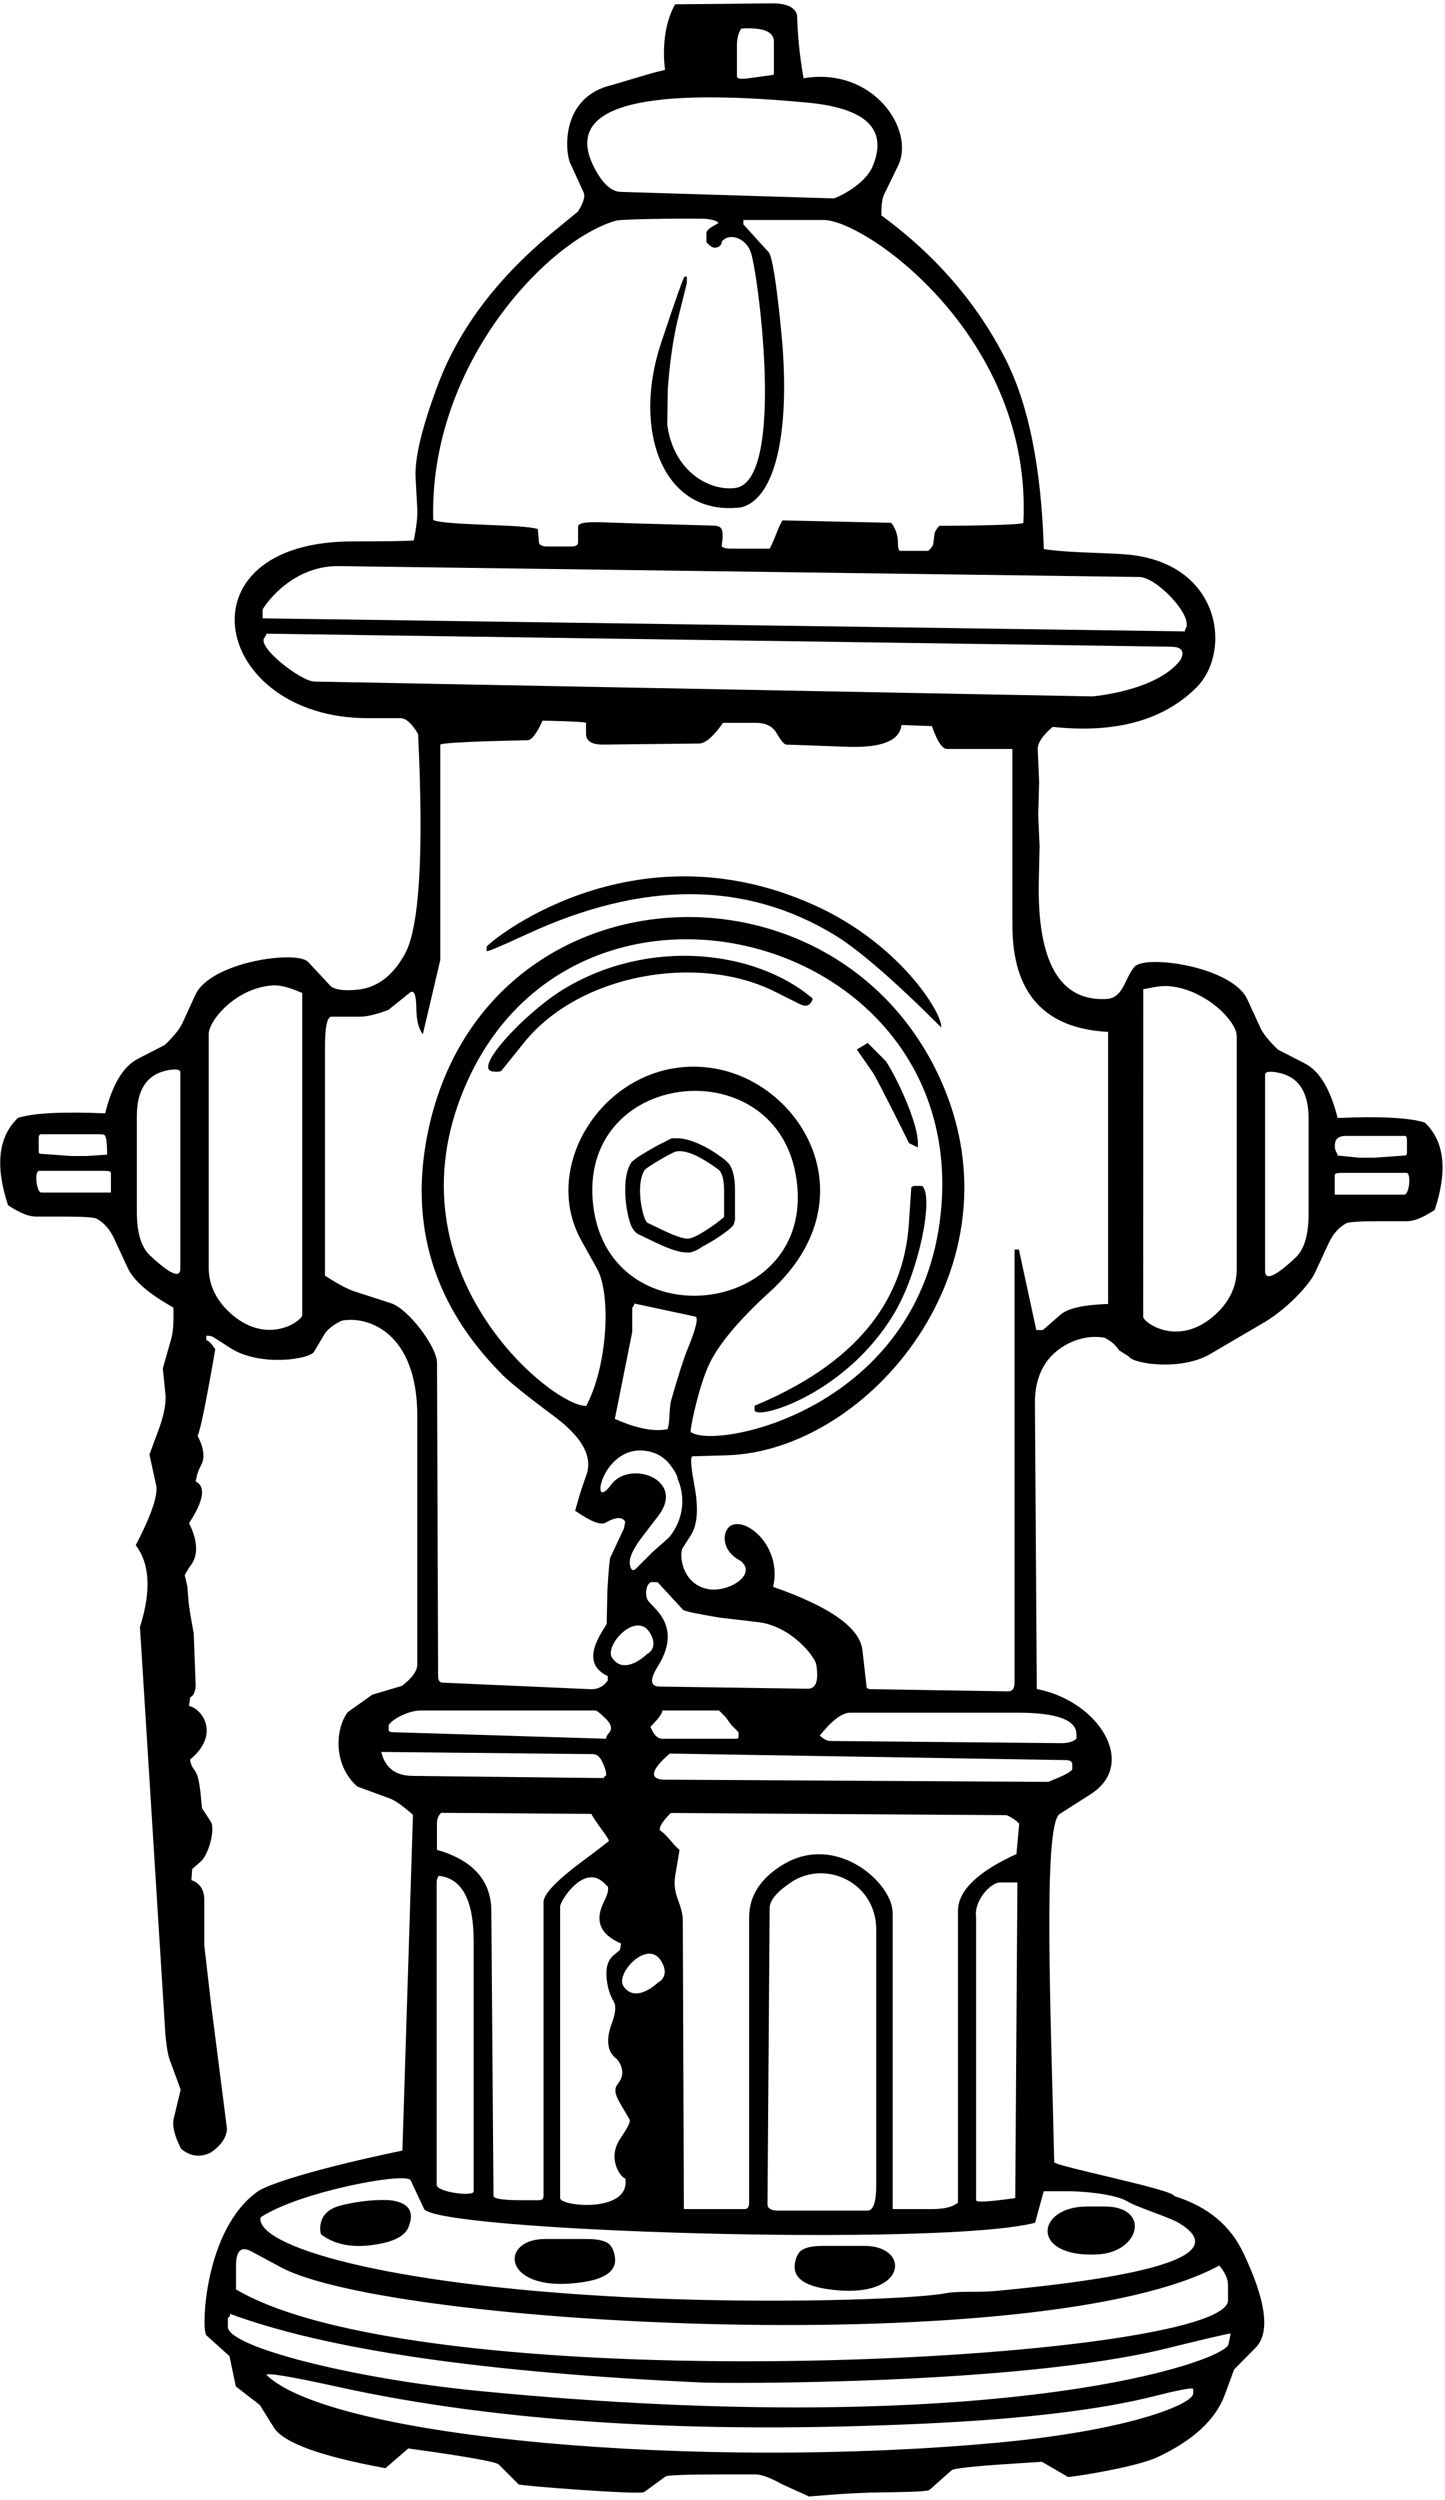 <?xml version="1.0" encoding="UTF-8"?>
<svg xmlns="http://www.w3.org/2000/svg" xmlns:xlink="http://www.w3.org/1999/xlink" width="262pt" height="453pt" viewBox="0 0 262 453" version="1.1">
<g id="surface1">
<path style=" stroke:none;fill-rule:nonzero;fill:rgb(0%,0%,0%);fill-opacity:1;" d="M 258.336 203.426 C 255.547 202.551 250.277 202.27 242.531 202.605 C 241.234 197.395 239.262 194.098 236.586 192.719 L 231.711 190.211 C 230.078 188.633 229.035 187.34 228.586 186.379 L 226.16 181.113 C 223.43 175.168 207.793 172.969 205.738 175.168 C 203.988 177.055 203.738 180.828 200.723 181.027 C 192.129 181.562 187.988 174.32 188.355 159.305 L 188.496 153.418 L 188.242 147.672 L 188.41 141.754 L 188.156 135.84 C 188.102 134.684 189.004 133.305 190.863 131.727 C 202.215 132.938 210.895 130.57 216.895 124.625 C 223.402 118.176 221.484 102.172 204.609 100.512 C 203.453 100.398 201.766 100.312 199.48 100.227 C 194.355 100.059 190.945 99.805 189.258 99.496 C 188.805 84.762 186.496 73.297 182.324 65.098 C 177.172 54.953 169.676 46.277 159.816 39.035 C 159.785 37.207 159.957 35.969 160.266 35.316 L 162.828 30.051 C 166.012 23.516 158.293 12.047 145.699 14.188 C 145.023 10.414 144.629 6.582 144.52 2.754 C 144.082 0.668 140.969 0.582 139.758 0.609 C 139.758 0.609 124.375 0.777 122.402 0.777 C 120.488 4.188 120.078 8.777 120.582 12.668 C 118.418 13.168 117.438 13.484 116.371 13.797 L 111.105 15.371 C 101.547 17.496 102.457 27.57 103.387 29.57 L 105.809 34.84 C 106.148 35.543 105.809 36.727 104.797 38.332 L 100.371 41.969 C 90.258 50.277 83.301 59.461 79.469 69.547 C 76.539 77.297 75.156 82.988 75.355 86.621 L 75.664 92.312 C 75.719 93.578 75.523 95.469 75.016 97.945 C 73.551 98.059 69.859 98.113 63.945 98.113 C 31.883 98.113 38.391 130.148 66.707 130.148 L 72.621 130.148 C 73.609 130.148 74.68 131.105 75.805 133.02 C 76.848 154.742 76.059 168.012 73.438 172.828 C 71.242 176.855 68.34 179.027 64.734 179.363 C 62.168 179.59 60.562 179.336 59.859 178.605 L 55.859 174.32 C 53.801 172.125 38.168 174.32 35.434 180.266 L 33.012 185.535 C 32.559 186.492 31.52 187.789 29.883 189.367 L 25.012 191.871 C 22.332 193.254 20.359 196.551 19.066 201.762 C 11.32 201.426 6.051 201.707 3.262 202.578 C -0.316 205.988 -0.91 211.258 1.457 218.41 C 3.543 219.793 5.203 220.469 6.5 220.469 L 11.77 220.469 C 15.148 220.469 17.066 220.609 17.543 220.863 C 18.867 221.594 19.91 222.777 20.699 224.469 L 23.152 229.766 C 24.223 232.074 26.98 234.469 31.434 236.949 C 31.52 239.484 31.406 241.402 31.039 242.641 L 29.52 247.992 L 29.996 252.672 C 30.137 254.051 29.828 255.938 29.039 258.332 L 27.094 263.602 L 28.305 269.121 C 28.699 270.898 27.461 274.531 24.617 280.023 C 27.18 283.406 27.434 288.363 25.375 294.844 L 29.996 368.824 C 30.195 370.91 30.449 372.375 30.758 373.246 L 32.758 378.684 L 31.52 383.84 C 31.18 385.223 31.633 387.082 32.844 389.418 C 34.531 390.801 36.309 391.023 38.195 390.094 C 40.082 388.828 41.07 387.391 41.152 385.758 L 38.25 363.023 L 37.039 352.539 L 37.039 344.285 C 37.039 342.484 36.25 341.273 34.703 340.711 L 34.844 338.711 L 36.391 337.355 C 37.773 336.23 39.125 331.441 38.195 330.086 L 36.617 327.664 L 36.336 324.68 C 36.109 322.82 35.828 321.551 35.348 320.902 C 34.758 320.113 34.477 319.41 34.477 318.848 C 39.969 314.367 36.703 309.664 34.277 309.156 L 34.477 307.578 C 35.039 307.383 35.348 306.734 35.488 305.605 L 35.125 296.055 C 34.844 294.281 34.277 291.688 34.137 289.633 L 33.969 287.492 L 33.488 285.434 L 33.633 285.211 C 33.914 284.645 34.277 284.082 34.703 283.52 C 35.969 281.66 35.828 279.152 34.277 276.023 C 36.984 271.91 37.32 269.402 35.488 268.473 C 35.488 268.277 35.547 268.051 35.633 267.828 C 35.688 267.262 35.969 266.473 36.477 265.488 C 37.18 264.191 36.984 262.418 35.828 260.219 C 36.336 259.148 37.406 253.938 39.039 244.473 C 38.812 244.246 38.672 244.047 38.531 243.824 C 38.055 243.203 37.688 242.895 37.406 242.895 L 37.406 242.051 C 37.969 242.051 38.336 242.133 38.617 242.273 L 41.969 244.414 C 47.293 247.684 56.141 246.332 56.93 244.98 L 58.93 241.625 C 59.41 240.922 60.34 240.133 61.914 239.344 C 66.535 238.414 75.664 241.262 75.664 256.641 L 75.664 301.605 C 75.664 302.816 74.734 304.086 72.875 305.52 L 67.523 307.098 L 63.043 310.281 C 60.844 313.215 60.281 319.691 64.762 323.75 L 70.453 325.836 C 71.523 326.172 73.016 327.242 74.875 328.879 L 72.961 389.73 C 57.492 392.941 48.648 395.785 46.73 397.137 C 36.984 404.039 36.477 422.352 37.406 423.199 L 41.602 426.973 L 42.758 432.469 L 47.098 435.82 L 49.719 440.016 C 51.52 442.723 58.199 445.145 69.891 447.285 L 74.031 443.707 C 84.48 445.145 89.891 446.129 90.398 446.582 L 94.031 450.215 C 94.316 450.496 115.98 452.133 116.77 451.625 L 120.684 448.777 C 121.023 448.555 124.461 448.414 131.078 448.414 L 136.996 448.414 C 138.121 448.414 139.758 449.059 141.84 450.215 L 146.688 452.414 L 152.098 451.988 C 154.098 451.852 156.012 451.766 157.785 451.707 L 162.773 451.625 C 166.406 451.566 168.324 451.426 168.551 451.203 L 172.551 447.652 C 172.887 447.34 176.465 446.918 183.227 446.496 L 188.918 446.129 L 193.621 448.863 C 193.848 449.004 205.934 447.145 209.879 445.285 C 216.414 442.215 220.414 438.438 222.051 434.043 L 223.766 429.395 L 227.684 425.422 C 230.305 422.777 229.598 417 225.457 408.324 C 223.117 403.336 218.977 399.844 212.922 397.984 C 212.863 396.773 190.551 392.434 191.145 391.785 C 190.551 365.133 189.059 330.734 192.129 328.734 L 197.906 325.047 C 206.301 319.496 199.117 308.227 187.988 306.086 L 187.648 254.445 C 187.566 249.176 189.707 245.457 193.848 243.402 C 195.906 242.414 198.047 242.051 200.242 242.414 C 201.82 243.203 202.414 243.992 202.891 244.695 L 204.664 245.824 C 205.453 247.176 214.301 248.527 219.625 245.262 L 228.668 239.965 C 233.121 237.484 237.375 232.922 238.445 230.609 L 240.895 225.312 C 241.684 223.625 242.727 222.441 244.051 221.707 C 244.531 221.453 246.445 221.312 249.828 221.312 L 255.094 221.312 C 256.391 221.312 258.055 220.637 260.137 219.258 C 262.504 212.102 261.914 206.832 258.336 203.426 Z M 7.012 206.34 C 7.012 205.812 7.145 205.551 7.406 205.551 L 18.055 205.551 C 18.336 205.551 18.586 205.57 18.809 205.617 C 19.512 205.762 19.402 209.059 19.418 209.25 L 15.688 209.492 L 12.93 209.492 L 7.406 209.098 C 7.145 209.082 7.012 208.949 7.012 208.703 Z M 20.113 216.121 L 7.492 216.121 C 6.586 216.121 6.195 212.176 7.098 212.176 L 18.93 212.176 C 19.719 212.176 20.113 212.309 20.113 212.57 Z M 32.703 229.863 C 32.703 231.738 30.863 230.949 27.18 227.496 C 25.602 226.016 24.812 223.387 24.812 219.609 L 24.812 202.254 C 24.812 197.453 26.656 194.695 30.336 193.973 C 31.914 193.66 32.703 193.793 32.703 194.367 Z M 54.801 238.32 C 54.801 239.324 48.676 243.82 42.16 238.312 C 39.281 235.875 37.84 232.984 37.84 229.645 L 37.84 187.441 C 37.84 184.832 42.902 178.992 49.418 178.582 C 51.535 178.449 53.832 179.582 54.801 179.945 Z M 133.617 8.336 C 133.617 6.969 133.879 5.918 134.406 5.18 C 138.352 4.93 140.32 5.719 140.32 7.547 L 140.32 13.465 L 140.059 13.594 L 135.195 14.254 C 134.145 14.34 133.617 14.211 133.617 13.859 Z M 146.461 18.605 C 157.047 19.609 160.98 23.418 158.27 30.039 C 156.742 33.758 151.371 35.961 151.168 35.957 L 112.516 34.773 C 110.891 34.723 109.355 33.359 107.91 30.688 C 101.922 19.633 114.773 15.605 146.461 18.605 Z M 111.695 39.984 C 112.883 39.648 126.984 39.543 128.059 39.668 C 129.438 39.832 130.168 40.098 130.254 40.465 C 128.809 41.156 128.086 41.746 128.086 42.242 L 128.086 43.816 C 128.086 43.949 128.348 44.215 128.871 44.609 C 129.922 45.391 131.012 44.34 130.844 43.816 C 132.297 41.996 135.297 43.246 136.105 45.664 C 137.289 48.488 142.5 86.332 133.605 88.387 C 128.992 89.191 122.141 85.695 120.984 76.949 L 121.082 70.5 C 121.539 64.129 122.41 59.809 122.965 57.602 L 124.535 51.312 L 124.535 50.129 L 124.141 50.129 C 123.957 50.129 122.523 54.172 119.832 62.258 C 114.625 77.922 120.105 93.73 134.395 91.938 C 141 90.25 143.312 76.988 141.66 60.164 C 140.781 51.238 140.016 46.418 139.359 45.695 L 134.789 40.664 L 134.789 39.875 L 149.383 39.875 C 156.914 39.875 187.266 61.121 185.547 94.746 C 185.16 95.258 170.285 95.289 170.285 95.289 C 169.766 95.891 169.48 96.387 169.434 96.785 L 169.215 98.547 C 169.172 98.902 168.871 99.328 168.312 99.824 L 163.188 99.824 C 162.93 99.824 162.801 99.23 162.793 98.031 C 162.785 96.766 162.066 95.176 161.547 94.746 L 141.891 94.305 C 141.559 94.84 141.277 95.402 141.047 95.988 C 140.246 98.035 139.734 99.18 139.523 99.43 L 132.422 99.43 C 131.766 99.43 131.238 99.301 130.844 99.035 C 131.266 95.93 131.035 95.297 129.297 95.246 L 115.098 94.852 C 108.523 94.668 104.812 94.254 104.812 95.488 L 104.812 98.246 C 104.812 98.773 104.422 99.035 103.629 99.035 L 99.293 99.035 C 98.285 99.035 97.758 98.773 97.715 98.246 L 97.516 95.883 C 94.848 94.957 81.082 95.273 78.547 94.246 C 77.793 65.906 99.469 43.434 111.695 39.984 Z M 47.621 110.477 C 47.621 110.246 52.574 102.469 61.426 102.59 L 206.57 104.562 C 209.773 104.605 216.41 111.676 214.984 113.895 C 214.879 114.055 214.836 114.23 214.855 114.422 L 47.621 112.055 Z M 56.984 123.512 C 54.621 123.465 46.676 117.387 47.91 115.621 C 48.188 115.234 48.32 114.969 48.305 114.836 L 212.383 117.199 C 214.668 117.234 214.664 118.418 214.039 119.594 C 209.797 125.246 198.051 126.203 198.051 126.203 Z M 70.473 312.73 C 70.473 312.07 73.574 309.969 76.387 309.969 L 107.941 309.969 C 108.203 309.969 108.836 310.469 109.836 311.469 C 110.82 312.453 111.043 313.27 110.504 313.91 C 110.055 314.449 109.855 314.844 109.914 315.098 L 71.262 313.91 C 70.734 313.898 70.473 313.766 70.473 313.52 Z M 110.801 269.066 C 106.816 274.52 109.035 261.914 116.957 262.906 C 118.926 263.156 120.48 264.051 121.617 265.598 C 122.453 266.73 122.871 267.547 122.871 268.035 C 122.871 268.035 125.547 273.246 121.352 278.57 L 118.301 281.285 L 115.379 284.207 C 114.758 284.828 114.363 284.566 114.195 283.418 C 114.035 282.312 114.793 280.664 116.469 278.477 L 119.363 274.699 C 124.418 268.105 114.164 264.457 110.801 269.066 Z M 114.637 241.352 L 114.637 237.016 C 114.637 237.016 115.047 236.469 115.031 236.227 L 126.074 238.594 C 126.695 238.727 126.188 240.801 124.539 244.812 C 123.941 246.273 123 249.234 121.715 253.688 C 121.285 255.172 121.523 257.527 121.047 258.996 C 117.984 259.617 114.336 258.402 111.48 257.129 Z M 107.57 218.539 C 104.574 193.988 140.062 189.945 144.25 212.707 C 149.004 238.543 110.594 243.336 107.57 218.539 Z M 128.336 247.77 C 129.953 244.012 133.719 239.441 139.633 234.055 C 157.754 217.562 145.727 196.391 129.57 193.633 C 111.297 190.508 97.293 210.293 105.434 224.863 L 108.234 229.879 C 110.852 234.559 110.16 247.508 106.301 254.766 C 100.59 255.121 71.066 231.641 83.496 198.941 C 102.113 149.953 175.746 168.098 170.594 219.66 C 167.012 255.461 129.598 262.871 125.234 259.496 C 125.051 259.359 126.441 252.172 128.336 247.77 Z M 181.316 341.145 L 184.473 341.145 L 184.078 398.336 C 179.344 399.012 176.98 399.145 176.98 398.73 L 176.98 347.453 C 176.547 344.496 179.57 341.145 181.316 341.145 Z M 184.297 335.996 C 177.594 339.023 173.691 342.488 173.691 346.297 L 173.691 399.148 C 172.805 399.938 171.227 400.332 168.961 400.332 L 161.859 400.332 L 161.859 346.691 C 161.859 341.215 151.664 332.117 142.062 337.855 C 137.906 340.34 135.828 343.551 135.828 347.48 L 135.828 399.148 C 135.828 399.938 135.566 400.332 135.039 400.332 L 123.996 400.332 L 123.801 347.875 C 123.793 346.98 123.48 345.723 122.871 344.102 C 122.344 342.711 122.195 341.336 122.418 339.984 L 123.207 335.254 C 122.773 334.871 122.371 334.465 122 334.023 C 120.867 332.688 120.086 331.914 119.656 331.703 C 119.484 331.086 120.145 330.035 121.629 328.551 L 182.371 328.941 C 182.715 328.945 184.09 329.711 184.797 330.496 Z M 158.879 349.73 L 158.879 395.875 C 158.879 399.031 158.352 400.609 157.301 400.609 L 141.129 400.609 C 139.809 400.609 139.152 400.215 139.156 399.426 L 139.551 345.785 C 139.562 344.383 140.859 342.824 143.445 341.102 C 149.695 336.938 158.879 341.121 158.879 349.73 Z M 119.926 355.449 C 121.547 358.246 119.352 359.234 119.352 359.234 C 119.352 359.234 115.297 363.246 113.043 359.945 C 111.492 357.676 117.48 351.23 119.926 355.449 Z M 113.391 394.793 C 114.344 401.129 101.559 399.863 101.559 398.344 L 101.559 345.492 C 101.559 344.516 105.879 337.586 109.578 341.285 L 110.234 341.941 C 110.359 342.531 110.117 343.422 109.516 344.609 C 107.77 348.055 108.797 350.582 112.602 352.199 L 112.406 353.379 L 111.262 354.328 C 110.27 355.148 109.84 356.457 109.973 358.246 C 110.105 360.008 110.535 361.488 111.262 362.691 C 111.746 363.488 111.625 364.848 110.898 366.766 C 110.219 368.574 109.652 371.438 111.641 372.977 C 112.387 373.555 113.492 375.543 112.297 377.246 C 112.172 377.43 112.035 377.621 111.895 377.82 C 110.852 379.297 112.57 381.211 114.16 384.125 C 114.352 384.48 113.797 385.609 112.496 387.512 C 109.957 391.219 112.605 394.688 113.391 394.793 Z M 79.223 335.223 L 79.223 330.488 C 79.223 329.621 79.488 328.965 80.012 328.52 L 107.227 328.715 C 107.984 330.27 110.551 333.25 110.383 333.645 C 108.984 334.762 107.566 335.848 106.129 336.902 C 101.078 340.613 98.551 343.207 98.551 344.688 L 98.551 397.934 C 98.551 398.461 98.285 398.723 97.762 398.723 L 94.605 398.723 C 91.191 398.723 89.48 398.461 89.477 397.934 L 89.086 346.266 C 89.043 340.785 85.754 337.105 79.223 335.223 Z M 85.883 351.773 L 85.883 397.129 C 85.883 398.137 79.176 397.258 79.176 395.949 L 79.176 341.121 C 79.176 340.617 79.309 340.223 79.57 339.941 C 83.777 340.402 85.883 344.348 85.883 351.773 Z M 119.613 305.641 C 117.871 305.613 117.766 304.379 119.301 301.934 C 121.785 297.961 121.656 294.52 118.906 291.598 L 117.645 290.258 C 116.707 289.266 117.168 286.418 118.434 286.711 L 119.219 286.711 L 123.844 291.727 C 124.074 291.98 126.305 292.453 130.531 293.152 L 137.414 293.957 C 143.477 294.664 147.785 300.227 148.012 301.695 C 148.465 304.613 147.941 306.059 146.438 306.035 Z M 133.91 313.91 L 133.91 314.699 C 133.91 314.965 133.777 315.098 133.516 315.098 L 120.105 315.098 C 119.23 315.098 118.508 314.371 117.938 312.926 C 119.348 311.516 120.07 310.531 120.105 309.969 L 130.359 309.969 L 131.578 311.188 L 132.629 312.633 Z M 117.883 295.965 C 119.508 298.766 117.312 299.754 117.312 299.754 C 117.312 299.754 113.258 303.766 111.004 300.461 C 109.453 298.191 115.438 291.75 117.883 295.965 Z M 74.77 321.828 C 71.691 321.793 69.812 320.348 69.129 317.488 L 107.508 317.883 C 108.168 317.891 108.691 318.285 109.086 319.066 C 109.75 320.398 110.012 321.316 109.871 321.828 C 109.641 321.859 109.512 321.992 109.48 322.223 Z M 216.348 433.75 C 216.348 435.594 205.117 440.418 180.754 442.672 C 126.789 447.656 60.172 441.855 48.328 430.398 C 48.316 429.934 52.645 430.652 61.32 432.562 C 90.461 438.973 126.117 441.18 168.277 439.176 C 185.871 438.34 199.578 436.688 209.395 434.207 C 214.031 433.039 216.348 432.621 216.348 432.961 Z M 222.742 424.836 C 222.117 427.969 180.676 442.402 87.031 433.312 C 63.633 431.039 41.312 425.254 41.312 421.68 L 41.312 420.102 L 41.578 419.84 C 41.688 419.734 41.73 419.559 41.707 419.312 C 59.254 425.812 87.73 429.957 127.141 431.754 C 131.703 431.957 184.645 432.207 211.488 425.59 C 218.07 423.965 221.953 423.055 223.141 422.863 Z M 222.652 414.109 L 222.652 416.867 C 222.652 427.887 78.254 435.699 42.797 414.898 L 42.797 410.559 C 42.797 407.859 43.719 407.004 45.559 407.992 L 50.93 410.879 C 70.992 421.656 189.367 427.82 221.074 410.559 C 222.121 411.824 222.652 413.008 222.652 414.109 Z M 193.969 397.102 C 195.867 397.102 201.895 397.496 204.383 398.914 C 206.039 399.98 211.98 401.77 213.809 402.879 C 222.527 408.184 211.418 412.281 180.48 415.172 C 177.238 415.477 173.855 415.125 171.367 415.598 C 165.691 416.664 139.449 417.609 113.406 416.289 C 68.824 414.027 46.277 406.852 47.246 401.836 C 54.094 397.242 73.703 393.508 74.461 395.129 L 76.871 400.27 C 78.793 404.367 170.809 407.211 187.68 402.809 L 189.238 397.102 Z M 194.422 320.543 C 194.422 320.906 193.488 321.48 191.617 322.266 L 190.082 322.91 L 121.059 322.516 C 115.25 322.75 121.453 317.781 121.453 317.781 L 193.238 318.965 C 194.027 318.977 194.422 319.242 194.422 319.754 Z M 195.18 314.316 L 195.18 315.105 C 194.523 315.645 193.605 315.906 192.418 315.895 L 150.609 315.5 C 149.984 315.496 149.328 315.164 148.637 314.516 C 150.859 311.754 152.699 310.375 154.156 310.375 L 184.527 310.375 C 191.629 310.375 195.18 311.688 195.18 314.316 Z M 200.914 236.301 C 196.492 236.449 193.617 237.094 192.289 238.246 L 189.082 241.035 L 187.898 241.035 L 184.742 226.441 L 183.953 226.441 L 183.953 304.93 C 183.953 305.992 183.562 306.52 182.77 306.508 L 157.922 306.113 C 157.426 306.105 157.16 305.973 157.133 305.719 L 156.371 299.039 C 155.91 294.992 150.512 291.172 140.176 287.574 C 141.84 280.398 135.477 274.984 132.617 276.422 C 130.844 277.312 130.668 281.027 134.258 282.844 C 137.418 285.332 132.059 288.68 128.344 287.969 C 123.605 287.062 123.059 281.633 123.809 280.477 L 125.25 278.242 C 126.465 276.367 126.684 273.336 125.898 269.156 C 125.25 265.672 125.141 263.926 125.582 263.91 L 131.773 263.73 C 157.523 262.988 185.805 229.523 170.551 195.688 C 151.469 153.363 87.691 156.664 77.609 205.047 C 74.098 221.918 78.594 236.621 91.098 249.145 C 92.484 250.539 95.633 253.059 100.535 256.711 C 105.574 260.465 107.5 263.996 106.316 267.309 C 105.691 269.062 105.277 270.297 105.07 271.012 L 104.281 273.77 C 107.074 275.73 108.918 276.449 109.805 275.941 C 111.605 274.898 112.789 274.832 113.355 275.742 L 113.156 276.926 L 110.684 282.207 C 110.523 282.555 110.336 284.559 110.129 288.223 L 110.004 294.281 L 108.984 295.98 C 106.742 299.723 107.148 302.312 110.199 303.746 L 110.199 304.535 C 109.43 305.648 108.379 306.172 107.043 306.113 L 80.223 304.93 C 79.699 304.906 79.441 304.512 79.434 303.746 L 79.238 246.949 C 79.23 244.117 74.066 237.191 70.883 236.164 L 64.242 234.02 C 63.02 233.625 61.246 232.676 58.926 231.176 L 58.926 189.762 C 58.926 186.082 59.32 184.238 60.109 184.238 L 65.344 184.238 C 66.52 184.238 68.203 183.84 70.398 183.035 L 74.309 179.898 C 75.066 179.289 75.461 180.254 75.492 182.785 C 75.52 184.973 75.91 186.512 76.672 187.395 L 79.828 173.984 L 79.828 134.938 C 80.465 134.41 95.605 134.148 95.605 134.148 C 96.387 134.148 97.309 132.965 98.367 130.598 C 98.367 130.598 105.859 130.727 106.254 130.992 L 106.254 132.965 C 106.254 134.305 107.309 134.961 109.41 134.938 L 126.766 134.738 C 127.898 134.727 129.348 133.477 131.102 130.992 L 137.02 130.992 C 138.816 130.992 140.07 131.602 140.785 132.824 C 141.602 134.219 142.188 134.922 142.539 134.938 L 153.586 135.332 C 159.855 135.555 163.145 134.242 163.445 131.387 L 168.969 131.586 C 169.926 134.344 170.844 135.727 171.727 135.727 L 183.562 135.727 L 183.562 167.672 C 183.562 179.965 189.348 186.406 200.914 187 Z M 224.238 229.945 C 224.238 233.285 222.801 236.176 219.918 238.613 C 213.402 244.121 207.277 239.625 207.277 238.621 L 207.297 179.246 C 208.469 179.148 210.047 178.496 212.297 178.746 C 218.785 179.469 224.238 185.133 224.238 187.742 Z M 237.266 220.023 C 237.266 223.801 236.477 226.43 234.898 227.91 C 231.219 231.363 229.379 232.152 229.379 230.277 L 229.379 194.781 C 229.379 194.207 230.164 194.074 231.742 194.387 C 235.426 195.109 237.266 197.871 237.266 202.668 Z M 242.09 207.035 C 242.234 206.246 242.895 205.852 244.062 205.852 L 254.711 205.852 C 254.973 205.852 255.105 206.113 255.105 206.641 L 255.105 209.008 C 255.105 209.25 254.973 209.383 254.711 209.402 L 249.188 209.797 L 246.43 209.797 L 242.484 209.402 C 242.496 209.211 242.453 209.035 242.352 208.875 C 242.039 208.387 241.953 207.773 242.09 207.035 Z M 254.625 216.496 L 242.004 216.496 L 242.004 212.945 C 242.004 212.684 242.398 212.551 243.188 212.551 L 255.02 212.551 C 255.922 212.551 255.531 216.496 254.625 216.496 "/>
<path style=" stroke:none;fill-rule:nonzero;fill:rgb(0%,0%,0%);fill-opacity:1;" d="M 147.566 163.996 C 114.312 149.07 88.223 171.062 88.223 171.598 L 88.223 172.387 C 88.59 172.41 91.035 171.375 95.562 169.281 C 116.52 159.598 135.066 159.629 151.207 169.367 C 155.617 172.027 162.098 177.633 170.656 186.191 C 170.93 183.711 163.203 171.016 147.566 163.996 "/>
<path style=" stroke:none;fill-rule:nonzero;fill:rgb(0%,0%,0%);fill-opacity:1;" d="M 101.891 179.445 C 95.309 183.52 85.527 193.801 89.383 194.18 C 90.258 194.266 90.785 194.199 90.961 193.98 L 95.035 188.922 C 105.074 176.449 126.598 172.758 140.473 179.695 L 144.992 181.953 C 146.203 182.559 146.992 182.23 147.359 180.969 C 137.16 172.215 117.555 169.75 101.891 179.445 "/>
<path style=" stroke:none;fill-rule:nonzero;fill:rgb(0%,0%,0%);fill-opacity:1;" d="M 162.305 237.707 C 166.703 230.16 169.355 216.746 167.195 214.91 L 166.012 214.91 C 165.504 214.91 165.242 215.039 165.223 215.305 L 164.785 221.836 C 163.805 236.43 154.484 247.402 136.824 254.746 L 136.824 255.535 C 136.824 257.512 153.492 252.824 162.305 237.707 "/>
<path style=" stroke:none;fill-rule:nonzero;fill:rgb(0%,0%,0%);fill-opacity:1;" d="M 132.324 222.684 L 132.996 222.012 L 133.266 221.07 L 133.266 215.691 C 133.266 213.809 132.996 212.195 132.324 211.121 C 131.918 210.449 130.441 209.371 128.691 208.297 C 126.539 207.086 124.523 206.277 122.777 206.277 L 121.836 206.277 C 121.43 206.414 120.758 206.816 120.223 207.086 C 118.742 207.758 116.59 209.102 115.516 209.773 C 115.246 210.043 114.711 210.312 114.438 210.715 C 113.496 212.195 113.363 214.078 113.363 215.691 C 113.363 218.246 113.902 220.801 114.438 222.145 C 114.574 222.414 114.977 223.223 115.648 223.625 L 119.012 225.238 C 121.297 226.312 123.18 226.984 124.523 226.984 L 125.062 226.984 C 125.734 226.852 126.676 226.449 127.348 225.91 C 129.23 224.969 131.383 223.488 132.324 222.684 Z M 124.977 224.445 C 124.188 224.582 122.664 224.109 120.406 223.031 L 117.387 221.59 C 116.613 221.219 115.09 214.789 116.895 212.016 C 117.191 211.562 121.883 208.797 122.609 208.668 C 123.906 208.438 125.629 208.977 127.773 210.285 C 129.441 211.301 130.387 211.98 130.609 212.328 C 131.059 213.035 131.285 214.18 131.285 215.77 L 131.285 220.5 C 131.285 220.703 126.746 224.141 124.977 224.445 "/>
<path style=" stroke:none;fill-rule:nonzero;fill:rgb(0%,0%,0%);fill-opacity:1;" d="M 110.691 406.934 C 110.07 406.145 108.625 405.75 106.352 405.75 L 98.859 405.75 C 90.211 405.75 91.055 415.895 105.898 413.535 C 110.035 412.875 111.895 411.332 111.48 408.906 C 111.34 408.082 111.074 407.422 110.691 406.934 "/>
<path style=" stroke:none;fill-rule:nonzero;fill:rgb(0%,0%,0%);fill-opacity:1;" d="M 156.75 407 L 149.258 407 C 146.984 407 145.535 407.395 144.918 408.184 C 144.531 408.672 144.27 409.332 144.129 410.156 C 143.715 412.582 145.574 414.125 149.711 414.785 C 164.555 417.145 165.395 407 156.75 407 "/>
<path style=" stroke:none;fill-rule:nonzero;fill:rgb(0%,0%,0%);fill-opacity:1;" d="M 70.578 398.711 C 65.797 398.496 61.547 399.746 61.547 399.746 C 57.047 400.996 58.188 404.891 58.188 404.891 C 60.926 406.996 64.645 407.539 69.344 406.523 C 71.941 405.961 73.52 404.98 74.078 403.582 C 75.23 400.695 74.062 399.07 70.578 398.711 "/>
<path style=" stroke:none;fill-rule:nonzero;fill:rgb(0%,0%,0%);fill-opacity:1;" d="M 199.098 408.539 C 206.785 408.098 208.641 399.863 200.281 399.863 L 197.125 399.863 C 187.703 399.863 186.75 409.25 199.098 408.539 "/>
<path style=" stroke:none;fill-rule:nonzero;fill:rgb(0%,0%,0%);fill-opacity:1;" d="M 162.73 202.973 L 164.82 207.152 L 166.398 207.941 C 166.941 203.664 161.406 193.098 160.488 192.176 L 157.328 189.008 L 155.355 190.191 L 158.156 194.223 C 158.625 194.895 160.148 197.812 162.73 202.973 "/>
</g>
</svg>
